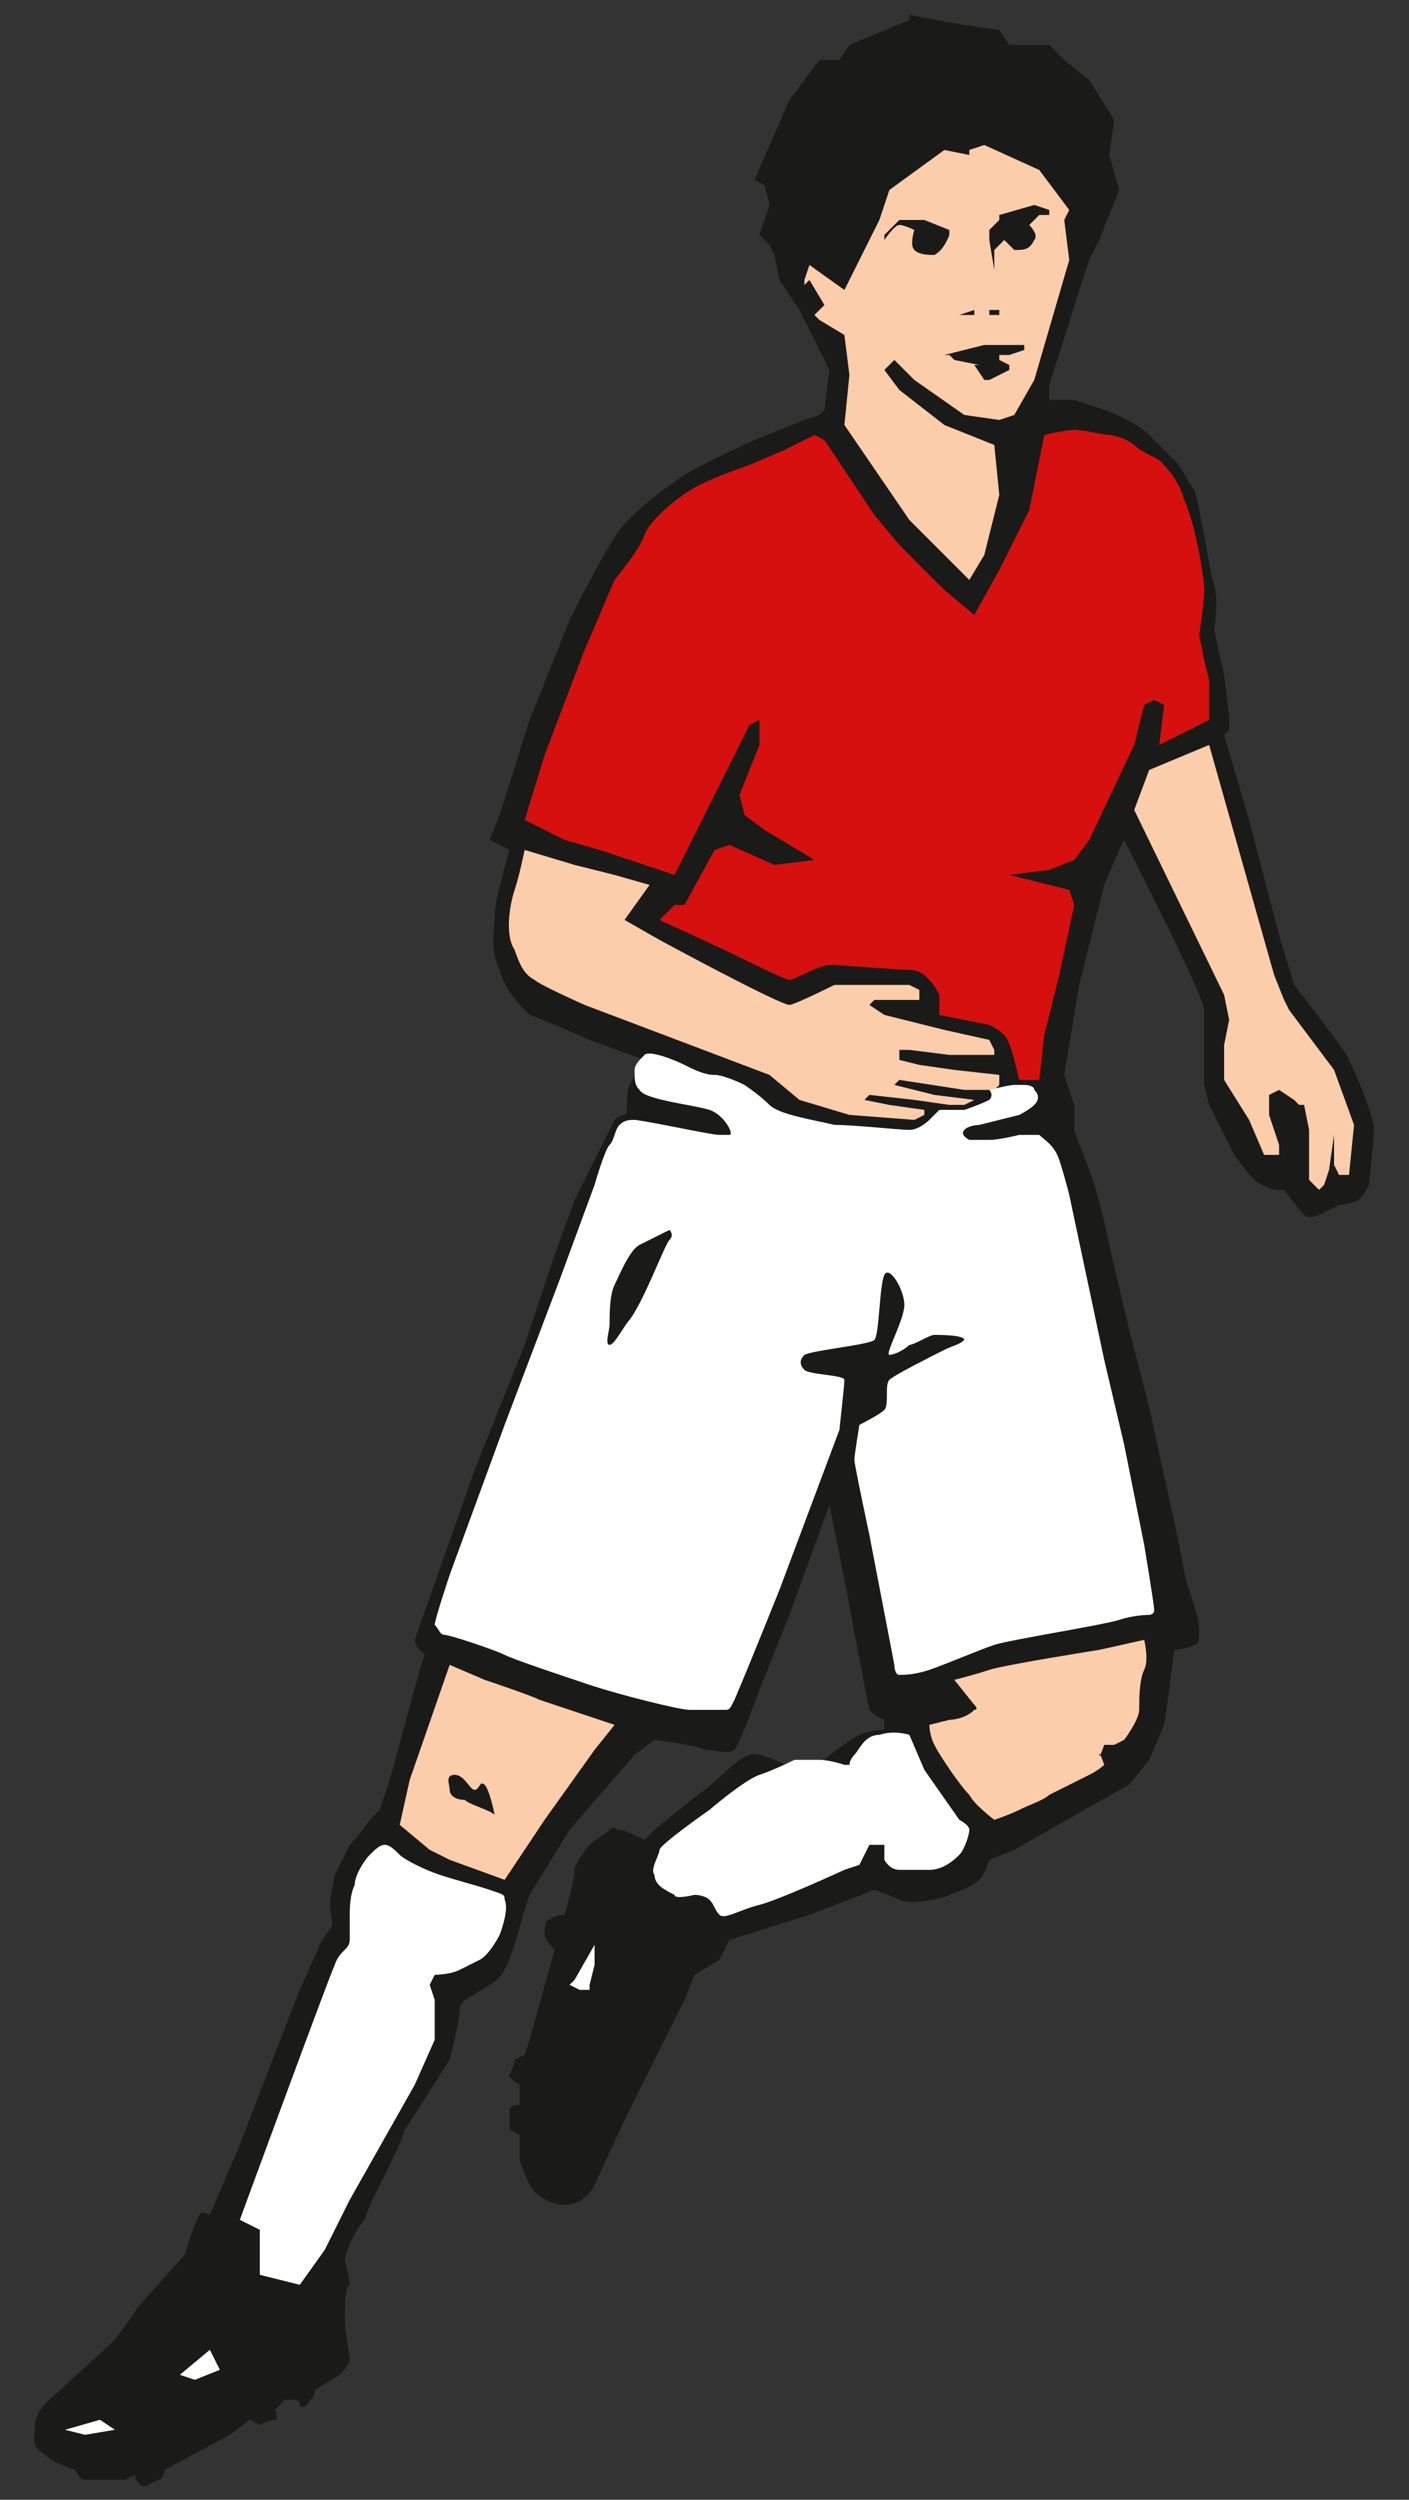 <?xml version="1.0" encoding="utf-8"?>
<!-- Generator: Adobe Illustrator 27.8.0, SVG Export Plug-In . SVG Version: 6.00 Build 0)  -->
<svg version="1.1" id="Ebene_1" xmlns="http://www.w3.org/2000/svg" xmlns:xlink="http://www.w3.org/1999/xlink" x="0px" y="0px"
	 viewBox="0 0 28.2 50" style="enable-background:new 0 0 28.2 50;" xml:space="preserve">
<rect x="0" y="0" width="28.2" height="50" fill="#333333" stroke="none"/>
<style type="text/css">
	.st0{fill-rule:evenodd;clip-rule:evenodd;fill:#1A1A18;}
	.st1{fill:#FBCDAA;}
	.st2{fill-rule:evenodd;clip-rule:evenodd;fill:#FFFFFF;}
	.st3{fill-rule:evenodd;clip-rule:evenodd;fill:#D5100E;}
	.st4{fill-rule:evenodd;clip-rule:evenodd;fill:#FBCDAA;}
</style>
<path class="st0" d="M27,21.2c0-0.1-1.1-1.5-1.1-1.5l-0.3-1L25,16.4l-0.5-1.7l0.1-0.1l0-0.3l-0.1-0.8l-0.2-0.9c0,0,0.1-0.6,0-0.9
	s-0.3-1.7-0.4-1.9c-0.1-0.1-0.2-0.4-0.4-0.6c-0.2-0.2-0.4-0.4-0.5-0.5c-0.2-0.2-0.6-0.4-0.9-0.5S21.5,8,21.5,8h-0.4L21,8l0-0.3
	l0.7-2.2l0.1-0.3L22,4.8l0.4-1l-0.2-0.7l0.1-0.7l-0.5-0.8l-0.5-0.4L21,0.9l-0.8,0L20,0.6l-0.7-0.1l-1.1-0.2l0,0.1L17,0.9l-0.2,0.3
	l-0.4,0L15.8,2l-0.7,1.6l0.2,0.1l0.1,0.4l-0.2,0.6l0.2,0.2l0.1,0.2l0.1,0.5L16,6.2l0.4,0.8l0.2,0.4l-0.1,0.8l-0.1,0.1l-0.3,0.1
	l-1,0.4c0,0-1.1,0.5-1.4,0.7c-0.3,0.2-1,0.7-1.3,1.1s-1,1.8-1,1.8l-0.8,2l-0.6,1.9l-0.2,0.5l0.4,0.2c0,0-0.3,1-0.3,1.3
	s-0.1,0.7,0.1,1.1c0.1,0.4,0.4,0.7,0.6,0.9c0.3,0.1,1.2,0.5,1.2,0.5l1.1,0.4c0,0-0.2,0.3-0.3,0.5c-0.1,0.2,0,0.6-0.1,0.6
	c-0.1,0-0.2,0.1-0.2,0.1s-0.1,0.2-0.2,0.4S11.5,24,11.5,24l-0.4,1.1l-0.6,1.8l-1,2.5l-1.2,3.4c0,0,0,0.1,0.1,0.2s0.1,0.1,0.1,0.1
	l0,0l-0.1,0.3l-0.3,1.1l-0.3,1.1l-0.2,0.6l-0.2,0.2c0,0-0.2,0.3-0.4,0.5c-0.1,0.2-0.3,0.6-0.3,0.6S6.6,38,6.6,38.1s0.1,0.4,0,0.5
	s-0.2,0.3-0.2,0.3L6,39.8l-0.7,1.8l-0.5,1.3l-0.6,1.4c0,0-0.2-0.1-0.2,0c-0.1,0.1-0.3,0.8-0.3,0.8l-0.9,1l-0.5,0.7l-1.2,1.1
	c0,0-0.4,0.3-0.4,0.6s-0.1,0.4,0.2,0.6c0.1,0.1,0.3,0.2,0.6,0.3c0,0,0.1,0.2,0.2,0.2s0.2,0,0.2,0S2,49.6,2,49.6c0.2,0,0.3,0,0.3,0
	l0.2,0l0.2-0.1c0,0,0,0.1,0.1,0.2s0.3-0.1,0.4-0.1c0.1-0.1,0.1-0.2,0.1-0.2l1.3-0.7L5,48.4c0,0,0.2,0.1,0.2,0.1s0.2-0.1,0.3-0.1
	s0-0.2,0-0.2L5.7,48L5.9,48C5.9,48,6,48,6,48.1s0.2,0,0.2-0.1c0.1,0,0.1-0.2,0.1-0.2l0.5-0.3c0,0,0.2-0.2,0.2-0.3s-0.1-0.6-0.1-0.8
	s0-0.7,0.1-0.7c0-0.1-0.1-0.5-0.1-0.5c0-0.1,0.2-0.6,0.4-0.8C7.4,44,8,43,8.1,42.6C8.3,42.3,9,41.2,9,41.2l0.1-0.4
	c0,0,0.1-0.5,0.1-0.6c0,0,0-0.1,0.1-0.2c0.2-0.1,0.5-0.3,0.5-0.3s0.2-0.1,0.3-0.3s0.2-0.5,0.2-0.5l0.2-0.7l0.1-0.3l0.8-1.3l1.3-1.5
	l0.4-0.3c0,0,0.8,0.1,1,0.2c0.2,0,0.5,0.1,0.6,0c0.1-0.1,0.5-1.2,0.5-1.2l0.6-1.5l0.8-2.2l0.3,1.5l0.4,2.1l0.1,0.5l0.1,0.1l0.2,0.1
	l0,0.2c0,0-0.3,0-0.5,0.1c-0.2,0.1-0.6,0.4-0.7,0.5s-0.2,0-0.5,0.1S15.3,35,15,35.1c-0.3,0.1-0.5,0.4-0.9,0.7s-1,0.8-1,0.8l-0.2,0.2
	c0,0-0.4-0.2-0.5-0.2c-0.1,0-0.1-0.1-0.2,0c-0.1,0.1-0.3,0.2-0.4,0.3s-0.3,0.4-0.3,0.5c0,0.2-0.2,0.9-0.2,0.9s-0.2,0-0.3,0.1
	c-0.1,0-0.1,0.2-0.1,0.3c0,0.1,0.2,0.3,0.2,0.3l-0.5,1.8l-0.1,0.3c0,0-0.2,0.1-0.2,0.1c0,0.1-0.1,0.3-0.1,0.3
	c-0.1,0,0.2,0.2,0.2,0.2v0.4c0,0-0.2,0-0.2,0.1s0,0.4,0,0.4c0,0,0.2,0.1,0.2,0.1l0,0.5c0,0,0.1,0.3,0.2,0.5c0.1,0.2,0.4,0.4,0.7,0.4
	s0.5-0.2,0.6-0.4s0.5-1.1,0.7-1.5s1.1-2.2,1.1-2.2l0.2-0.5l0.5-0.3l0.2-0.4l1.6-0.5l1.3-0.5c0,0,0.3,0.1,0.5,0.2s0.8,0,1-0.1
	c0.3-0.1,0.5-0.2,0.6-0.3s0.2-0.4,0.2-0.4l0.5-0.2l1.4-0.8l0.9-0.5l0.4-0.5l0.3-0.7l0.1-0.7l0.1-0.8c0,0,0.2,0,0.4-0.1
	c0.1,0,0.1-0.1,0.1-0.3s-0.1-0.5-0.2-0.8s-0.1-0.4-0.2-0.9s-0.4-1.8-0.5-2.3s-0.5-2-0.5-2l-0.4-1.7c0,0-0.2-1-0.4-1.5
	s-0.3-0.8-0.3-0.8l0-0.2l0-0.3l-0.2-0.6l0.3-1.8l0.5-2l0.3-0.7l0.1-0.2l0.8,1.6c0,0,0.8,1.6,0.8,1.8c0,0.2,0,0.8,0,0.8l0,0.7
	l0.1,0.4l0.5,1c0,0,0.3,0.4,0.4,0.5s0.4,0.2,0.4,0.2l0.2,0c0,0,0.3,0.4,0.4,0.5s0.3,0,0.3,0l0.4-0.2c0,0,0.2,0,0.4-0.1
	c0.1-0.1,0.2-0.3,0.2-0.3s0.1-1,0.1-1.1C27.5,22.3,27.1,21.4,27,21.2z"/>
<polygon id="skin-arm-l" class="st1" points="23,15.4 24.2,14.9 25.5,19.5 25.7,20 25.8,20.2 26.7,21.4 27.1,22.5 27,23.5 
	26.8,23.5 26.7,23.3 26.7,22.8 26.7,22.7 26.6,23.4 26.5,23.7 26.4,23.8 26.2,23.6 26.2,22.6 26.1,22.1 26,22.1 25.9,22 25.6,21.8 
	25.4,21.9 25.4,22.3 25.6,22.9 25.6,23.1 25.3,23.1 25,22.4 24.5,21.6 24.5,20.9 24.6,20.4 24.5,19.9 22.7,16.2 "/>
<polygon class="st2" points="2,48.4 1.3,48.6 1.7,48.7 2.3,48.6 "/>
<path id="player-jersey" class="st3" d="M10.5,16.4l0.8,0.4l0.7,0.2l0.9,0.3l0.6,0.2l0.5-1l0.6-1.2l0.4-0.8l0.2-0.1l0,0.5l-0.4,1
	l0.1,0.4l0.4,0.3l1,0.6l-0.8,0.1l-0.9-0.4L14.3,17l-0.6,1.1l-0.2,0l-0.3,0.3l1.3,0.6c0,0,1.2,0.6,1.3,0.6s0.6-0.3,0.8-0.3
	s1.4,0.1,1.6,0.1c0.2,0,0.3,0.1,0.4,0.2c0.1,0.1,0.2,0.3,0.2,0.3l0,0.4l0.5,0.1l0.5,0.1c0,0,0.2,0.1,0.3,0.2
	c0.1,0.1,0.2,0.5,0.2,0.5l0.1,0.4l0.4,0l0.1-0.9l0.3-1.2l0.3-1.4l-0.1-0.3l-1.2-0.3l0.8-0.1l0.5-0.2l0.3-0.4l0.9-1.9l0.2-0.8
	l0.2-0.1l0.2,0.1l-0.1,0.8l1-0.5l0-0.8l-0.1-0.4l-0.1-0.5c0,0,0.1-0.6,0.1-0.9s-0.2-1.4-0.4-1.8c-0.1-0.4-0.4-0.7-0.5-0.8
	c-0.2-0.1-0.4-0.2-0.5-0.3s-0.4-0.2-0.5-0.2s-0.5-0.1-0.7-0.1s-0.6,0.1-0.6,0.1l-0.3,1.5L20,11.4l-0.5,0.9l-0.6-0.5L18,10.9
	l-0.5-0.6l-1-1.5l-0.2-0.1L15.7,9L15,9.3c0,0-0.6,0.2-1,0.4c-0.4,0.2-1,0.7-1.1,1s-0.6,0.9-0.6,0.9L11.7,13l-0.8,2.1L10.5,16.4z"/>
<path id="skin-arm-r" class="st4" d="M10.7,19.6c0.1,0.1,1,0.5,1,0.5l3.7,1.4L16,22l1,0.3l1.3,0.1l0.2-0.1l0-0.1l-0.7-0.1l-0.5-0.1
	l0.1-0.1l0.9,0.1l0.7,0.1h0.3l0.2-0.1L19.5,22l-0.8-0.1l-0.4-0.1l-0.4-0.1l0.1-0.1l1.3,0.2l0.6,0l0.1-0.1l0-0.2l-0.9-0.1l-0.7-0.1
	l-0.4-0.1l0-0.2l0.2,0l0.8,0.1l0.9,0V21l-0.1-0.2l-0.9-0.2l-1.2-0.3l-0.3-0.2l0.1-0.1l0.9,0l0-0.2l-0.2-0.1l-1,0l-0.5,0
	c0,0-0.8,0.4-0.9,0.4c-0.2,0-2.6-1.3-2.6-1.3l-0.7-0.4l0.5-0.7l-0.7-0.2l-0.8-0.2l-1-0.3c0,0-0.1,0.5-0.2,0.8
	c-0.1,0.3-0.2,0.9,0,1.2C10.4,19.3,10.5,19.5,10.7,19.6z"/>
<path id="player-sock-r" class="st2" d="M6.7,39.3c-0.1,0.2-1.9,5.1-1.9,5.1l0.4,0.2l0,0.3l0,0.6l0.8,0.2L6.5,45l0.5-1l1.3-2.3
	l0.4-0.9l0-0.8l-0.1-0.3l0.1-0.2c0,0,0.3,0,0.5-0.1s0.2-0.1,0.4-0.2s0.4-0.5,0.4-0.5s0.2-0.5,0.1-0.7c0-0.1,0-0.1-0.3-0.2
	c-0.3-0.1-0.7-0.2-1-0.3S8.1,37.2,8,37.1s-0.2-0.2-0.3-0.2c-0.1,0-0.2,0.1-0.3,0.2s-0.3,0.4-0.3,0.6C7,37.9,7,38.2,7,38.3
	s0,0.3,0,0.5S6.8,39,6.7,39.3z"/>
<polygon class="st2" points="4.4,47.4 4.2,47 3.6,47.5 3.9,47.6 "/>
<path id="skin-leg-r" class="st4" d="M11.7,34.3c0,0-0.6-0.2-0.9-0.3c-0.2-0.1-1.1-0.4-1.1-0.4L9,33.3l-0.8,2.3L8,36.5l0.6,0.5
	L9,37.2l1.1,0.4l0.8-1.2l1-1.4l0.4-0.5L11.7,34.3z M9.3,36C9.1,36,9,35.9,9,35.8c0-0.1-0.1-0.3,0.1-0.3c0.2,0,0.3,0.3,0.4,0.3
	c0.1,0,0.1-0.2,0.2-0.1s0.2,0.6,0.2,0.6C9.8,36.2,9.4,36.1,9.3,36z"/>
<polygon class="st2" points="11.6,39.8 11.8,39.8 11.8,39.7 11.9,39.3 11.9,38.9 11.5,39.6 11.4,39.7 "/>
<path id="player-sock-l" class="st2" d="M13.9,37.9c0,0,0.2,0,0.3,0.1c0.1,0.1,0.1,0.2,0.2,0.3s0.4-0.1,0.8-0.2s1.7-0.7,1.7-0.7
	l0.3-0.1l0.2-0.4l0.3,0l0,0.3c0,0,0.1,0.2,0.3,0.2s0.4,0,0.6,0s0.4-0.1,0.6-0.3c0.1-0.1,0.2-0.4,0.2-0.5s-0.2-0.2-0.2-0.2l-0.7-1
	l-0.3-0.7c0,0-0.3-0.1-0.6,0c-0.3,0-0.4,0.3-0.5,0.4S17,35.3,17,35.3s-0.1,0-0.1,0s-0.3-0.1-0.5-0.1s-0.5,0-0.5,0s-0.4,0.2-0.7,0.3
	s-1,0.7-1,0.7s-1,0.7-1,0.8s-0.2,0.4-0.1,0.5c0,0.2,0.2,0.3,0.4,0.4C13.5,38,13.9,37.9,13.9,37.9z"/>
<path id="skin-leg-l" class="st4" d="M19,34.4l-0.4,0.1c0,0,0,0.2,0.1,0.4c0.1,0.2,0.5,0.8,0.7,1c0.1,0.2,0.5,0.5,0.5,0.5
	s0.3-0.1,0.5-0.2s0.5-0.2,0.6-0.3c0.2-0.1,0.6-0.3,0.8-0.4c0.2-0.1,0.3-0.2,0.3-0.2S22,35,22,35.1s0.1-0.2,0.1-0.2s0.2,0,0.2,0
	l0.2-0.1c0,0,0.3-0.4,0.3-0.6c0-0.2,0-0.6,0.1-0.8s0-0.6,0-0.6L22,33c0,0-1.9,0.3-2.2,0.4c-0.3,0.1-0.7,0.2-0.7,0.2l0.4,0.5
	c0,0,0.1,0.1,0,0.1C19.3,34.4,19,34.4,19,34.4z"/>
<polygon id="skin-face" class="st1" points="21.3,4.4 21.4,4.2 20.8,3.4 19.7,2.9 19.4,3 19.4,3.1 18.9,3 17.8,3.8 17.6,4.4 
	16.9,5.8 16.2,5.3 16.1,5.6 16.1,5.7 16.2,5.6 16.5,6.1 16.3,6.3 16.4,6.4 16.9,6.7 17,7.5 16.9,8.5 18.2,10.4 19.4,11.6 19.7,11.1 
	20,9.9 19.9,8.9 18.9,8.5 18,7.8 17.7,7.4 17.9,7.2 18,7.3 18.3,7.6 19.3,8.3 20,8.4 20.3,8.3 20.7,7.6 21.4,5.2 "/>
<path id="player-shorts" class="st2" d="M18.6,33.4c-0.3,0.1-0.5,0.1-0.6,0.1c-0.1,0-0.1-0.2-0.1-0.2l-0.5-2.6c0,0-0.3-1.4-0.3-1.5
	s0.1-0.7,0.1-0.7s0.4-0.2,0.5-0.3c0.1-0.1,0-0.5,0.1-0.6c0.1-0.1,0.9-0.5,1.1-0.6c0.2-0.1,0.3-0.1,0.4-0.2c0-0.1-0.5-0.1-0.6-0.1
	s-0.4,0.2-0.5,0.2c-0.1,0.1-0.3,0.2-0.4,0.2s0.3-0.7,0.3-1s-0.3-0.8-0.4-0.6s-0.1,1.2-0.2,1.3c-0.1,0.1-1.2,0.2-1.4,0.3
	c-0.1,0.1-0.1,0.2,0,0.3c0.1,0.1,0.8,0.1,0.8,0.2c0,0.1-0.1,1-0.1,1l-1.2,3.2c0,0-0.6,1.5-0.9,2.2c-0.1,0.2-0.1,0.2-0.2,0.2
	c-0.1,0-0.4,0-0.7,0c-0.2,0-1.4-0.3-2-0.5s-1.5-0.5-1.7-0.6c-0.2-0.1-1.1-0.4-1.2-0.4s-0.1-0.1-0.2-0.2c0-0.1,0.3-1,0.3-1l1.1-3
	l1.1-2.9l0.7-1.9c0,0,0.2-0.7,0.3-0.8c0.1-0.1,0.1-0.3,0.2-0.4s0.2-0.1,0.3-0.1s1.1,0.2,1.1,0.2s0.5,0.1,0.6,0.1s0.1,0,0.2,0
	c0.1,0-0.1-0.4-0.4-0.5c-0.3-0.1-1.3-0.2-1.4-0.4c-0.1-0.1-0.1-0.2-0.1-0.4c0-0.1,0.1-0.2,0.2-0.3s0.6,0.1,0.8,0.2s0.4,0.2,0.6,0.2
	s0.6,0.2,0.6,0.2s0.3,0.2,0.5,0.4s0.9,0.3,1.3,0.4c0.4,0,1.3,0.1,1.5,0.1c0.2,0,0.4-0.2,0.4-0.2l0.2-0.2l0.5,0c0,0,0.3-0.1,0.5-0.2
	c0.1-0.1,0-0.2,0-0.2s0.4-0.1,0.5-0.1s0.2,0,0.2,0s0.2,0,0.2,0.1c0.1,0.1,0.1,0.2,0,0.3s-0.3,0.2-0.3,0.2l-0.8,0.2
	c0,0-0.2,0-0.3,0.1s0.1,0.2,0.1,0.2s0.2,0,0.4,0s0.6-0.1,0.6-0.1s0.2,0,0.4,0c0.1,0.1,0.3,0.2,0.4,0.5s0.2,0.7,0.2,0.7l0.7,3.3
	l0.4,1.7l0.4,2c0,0,0.2,1.2,0.2,1.3c0,0.1-0.1,0.1-0.1,0.1s-0.3,0-0.6,0.1s-2.2,0.4-2.5,0.5S18.9,33.3,18.6,33.4z"/>
<path class="st0" d="M13.4,24.8c0.1-0.1,0-0.2,0-0.2s-0.4,0.2-0.6,0.3s-0.4,0.6-0.5,0.8s-0.1,0.6-0.1,0.8c0,0.1-0.1,0.4,0,0.4
	c0.1,0,0.3-0.4,0.4-0.5C12.9,26,13.3,24.9,13.4,24.8z"/>
<polygon class="st0" points="20.2,7.1 20,7.1 20,7.2 20.2,7.3 20.2,7.4 19.8,7.6 19.7,7.6 19.5,7.3 19.6,7.3 19.1,7.2 19,7.1 
	18.9,7.1 19.7,6.9 20.5,6.9 20.5,7 "/>
<polygon class="st0" points="19.2,6.3 19.5,6.2 19.5,6.3 19.3,6.3 "/>
<path class="st0" d="M18.3,4.6c0,0-0.2-0.1-0.3-0.1c-0.1,0-0.3,0.3-0.3,0.3l0-0.1c0,0,0.3-0.3,0.3-0.3s0.5,0,0.5,0L19,4.6l0,0.1
	c0,0-0.1,0.3-0.3,0.4c-0.1,0-0.3,0-0.4-0.1S18.3,4.6,18.3,4.6z"/>
<path class="st0" d="M20.8,4.3l-0.2,0.2c0,0,0.2,0.2,0.1,0.3C20.6,5,20.5,5,20.3,5c-0.1-0.1-0.2-0.2-0.2-0.2l0,0L19.9,5l0,0.4
	l-0.1-0.6l0-0.2L20,4.4l0-0.1l0.7-0.2L21,4.2l0,0.1L20.8,4.3L20.8,4.3z"/>
<polygon class="st0" points="19.8,6.3 19.8,6.2 20,6.2 20,6.3 19.9,6.3 "/>
<polygon id="hair" class="st0" points="16,4.9 16.2,4.9 16.6,5.1 16.8,5.2 17.3,4.2 17.5,3.5 18.8,2.8 19.1,2.8 19.2,2.7 19.8,2.6 
	21,3.1 21.7,4 21.6,4.2 21.7,4.8 21.7,4.6 22.1,3.8 21.9,3.1 22,2.5 21.5,1.8 21,1.5 20.8,1.2 20,1.2 19.9,0.9 19.3,0.9 18.4,0.7 
	18.3,0.8 17.2,1.2 17,1.5 16.6,1.5 16.1,2.2 15.5,3.5 15.6,3.5 15.8,4 15.7,4.5 15.8,4.6 16,4.8 "/>
</svg>

